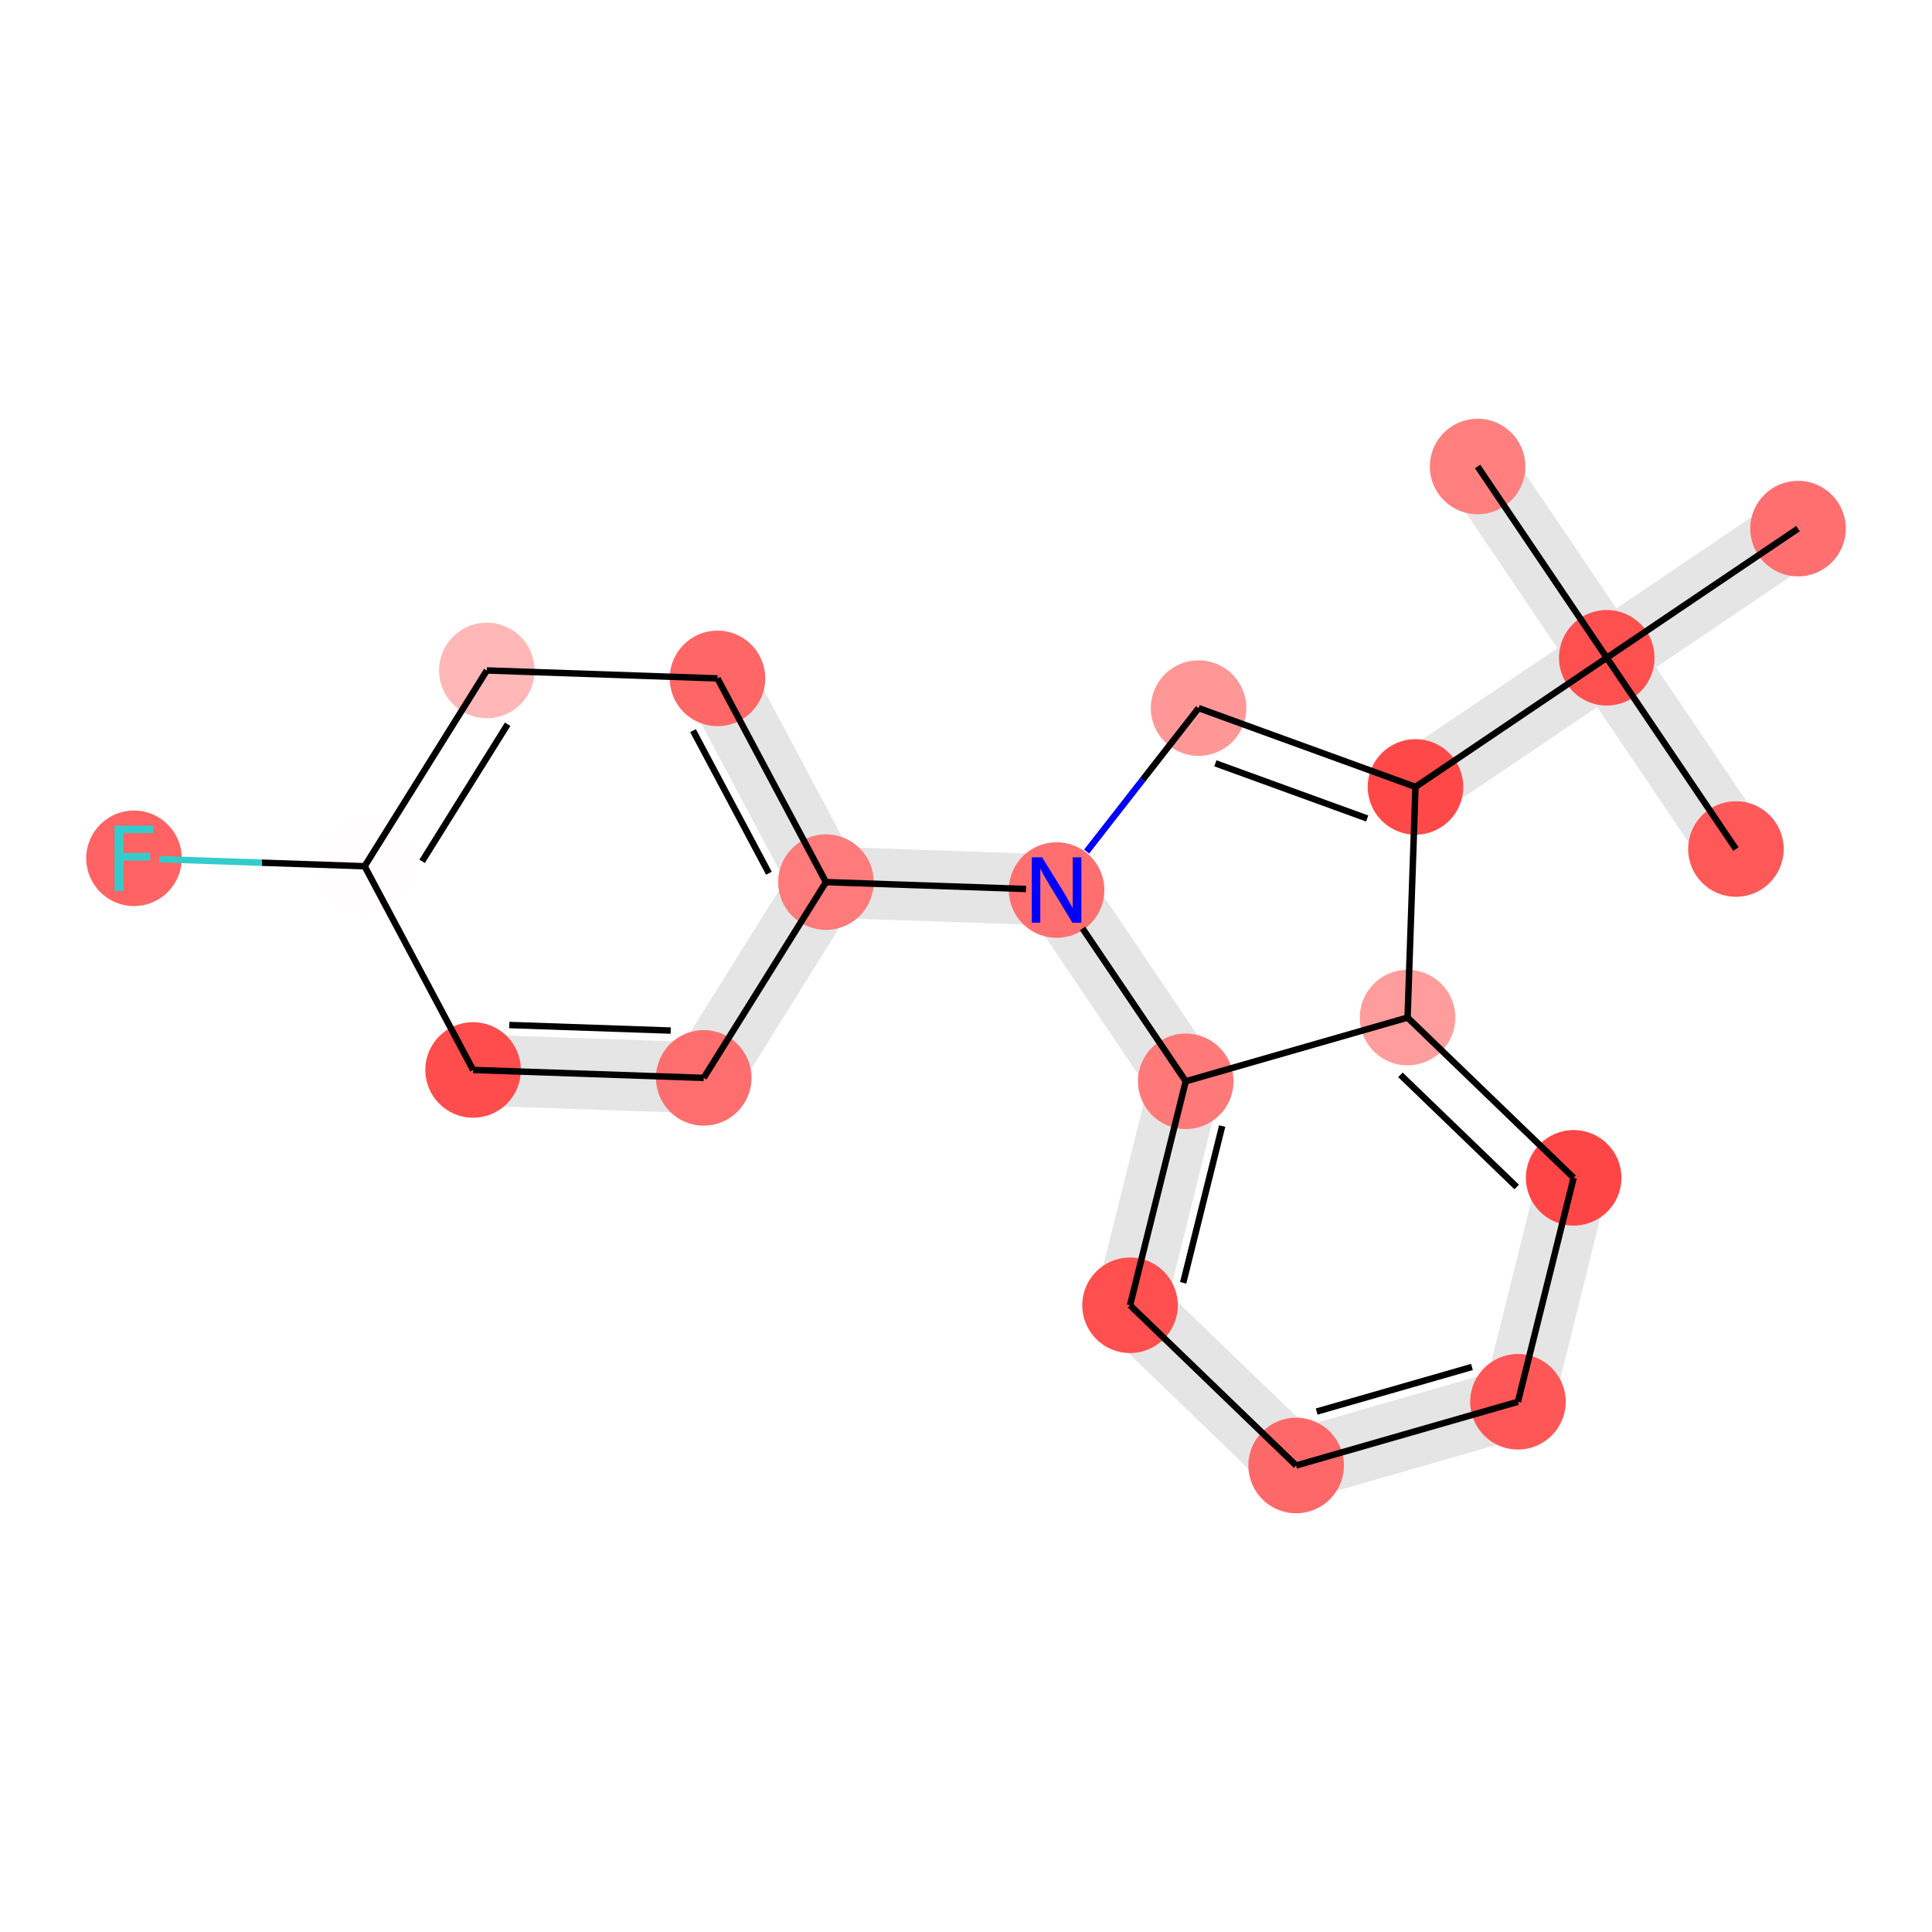 <?xml version='1.0' encoding='iso-8859-1'?>
<svg version='1.1' baseProfile='full'
              xmlns='http://www.w3.org/2000/svg'
                      xmlns:rdkit='http://www.rdkit.org/xml'
                      xmlns:xlink='http://www.w3.org/1999/xlink'
                  xml:space='preserve'
width='600px' height='600px' viewBox='0 0 600 600'>
<!-- END OF HEADER -->
<rect style='opacity:1.0;fill:#FFFFFF;stroke:none' width='600' height='600' x='0' y='0'> </rect>
<path d='M 450.567,150.491 L 490.677,209.89 L 507.309,198.659 L 467.199,139.26 Z' style='fill:#E5E5E5;fill-rule:evenodd;fill-opacity:1;stroke:#E5E5E5;stroke-width:2.0px;stroke-linecap:butt;stroke-linejoin:miter;stroke-opacity:1;' />
<path d='M 490.677,209.89 L 530.788,269.29 L 547.42,258.059 L 507.309,198.659 Z' style='fill:#E5E5E5;fill-rule:evenodd;fill-opacity:1;stroke:#E5E5E5;stroke-width:2.0px;stroke-linecap:butt;stroke-linejoin:miter;stroke-opacity:1;' />
<path d='M 504.609,212.591 L 564.008,172.48 L 552.777,155.849 L 493.378,195.959 Z' style='fill:#E5E5E5;fill-rule:evenodd;fill-opacity:1;stroke:#E5E5E5;stroke-width:2.0px;stroke-linecap:butt;stroke-linejoin:miter;stroke-opacity:1;' />
<path d='M 493.378,195.959 L 433.979,236.07 L 445.21,252.701 L 504.609,212.591 Z' style='fill:#E5E5E5;fill-rule:evenodd;fill-opacity:1;stroke:#E5E5E5;stroke-width:2.0px;stroke-linecap:butt;stroke-linejoin:miter;stroke-opacity:1;' />
<path d='M 328.478,266.381 L 256.846,263.917 L 256.157,283.974 L 327.788,286.438 Z' style='fill:#E5E5E5;fill-rule:evenodd;fill-opacity:1;stroke:#E5E5E5;stroke-width:2.0px;stroke-linecap:butt;stroke-linejoin:miter;stroke-opacity:1;' />
<path d='M 265.359,269.23 L 231.677,205.964 L 213.962,215.395 L 247.644,278.661 Z' style='fill:#E5E5E5;fill-rule:evenodd;fill-opacity:1;stroke:#E5E5E5;stroke-width:2.0px;stroke-linecap:butt;stroke-linejoin:miter;stroke-opacity:1;' />
<path d='M 146.576,342.313 L 218.207,344.777 L 218.897,324.72 L 147.266,322.256 Z' style='fill:#E5E5E5;fill-rule:evenodd;fill-opacity:1;stroke:#E5E5E5;stroke-width:2.0px;stroke-linecap:butt;stroke-linejoin:miter;stroke-opacity:1;' />
<path d='M 319.817,282.025 L 359.927,341.424 L 376.559,330.193 L 336.449,270.794 Z' style='fill:#E5E5E5;fill-rule:evenodd;fill-opacity:1;stroke:#E5E5E5;stroke-width:2.0px;stroke-linecap:butt;stroke-linejoin:miter;stroke-opacity:1;' />
<path d='M 358.506,333.386 L 341.203,402.94 L 360.678,407.785 L 377.981,338.231 Z' style='fill:#E5E5E5;fill-rule:evenodd;fill-opacity:1;stroke:#E5E5E5;stroke-width:2.0px;stroke-linecap:butt;stroke-linejoin:miter;stroke-opacity:1;' />
<path d='M 343.974,412.584 L 395.557,462.346 L 409.491,447.903 L 357.907,398.141 Z' style='fill:#E5E5E5;fill-rule:evenodd;fill-opacity:1;stroke:#E5E5E5;stroke-width:2.0px;stroke-linecap:butt;stroke-linejoin:miter;stroke-opacity:1;' />
<path d='M 405.295,464.768 L 474.182,444.976 L 468.64,425.688 L 399.753,445.48 Z' style='fill:#E5E5E5;fill-rule:evenodd;fill-opacity:1;stroke:#E5E5E5;stroke-width:2.0px;stroke-linecap:butt;stroke-linejoin:miter;stroke-opacity:1;' />
<path d='M 481.148,437.755 L 498.452,368.201 L 478.976,363.356 L 461.673,432.91 Z' style='fill:#E5E5E5;fill-rule:evenodd;fill-opacity:1;stroke:#E5E5E5;stroke-width:2.0px;stroke-linecap:butt;stroke-linejoin:miter;stroke-opacity:1;' />
<path d='M 227.064,340.061 L 265.014,279.259 L 247.989,268.633 L 210.04,329.435 Z' style='fill:#E5E5E5;fill-rule:evenodd;fill-opacity:1;stroke:#E5E5E5;stroke-width:2.0px;stroke-linecap:butt;stroke-linejoin:miter;stroke-opacity:1;' />
<ellipse cx='458.883' cy='144.876' rx='14.335' ry='14.335'  style='fill:#FF7F7F;fill-rule:evenodd;stroke:#FF7F7F;stroke-width:1.0px;stroke-linecap:butt;stroke-linejoin:miter;stroke-opacity:1' />
<ellipse cx='437.13' cy='316.017' rx='14.335' ry='14.335'  style='fill:#FF9D9D;fill-rule:evenodd;stroke:#FF9D9D;stroke-width:1.0px;stroke-linecap:butt;stroke-linejoin:miter;stroke-opacity:1' />
<ellipse cx='498.993' cy='204.275' rx='14.335' ry='14.335'  style='fill:#FF5050;fill-rule:evenodd;stroke:#FF5050;stroke-width:1.0px;stroke-linecap:butt;stroke-linejoin:miter;stroke-opacity:1' />
<ellipse cx='539.104' cy='263.674' rx='14.335' ry='14.335'  style='fill:#FF5858;fill-rule:evenodd;stroke:#FF5858;stroke-width:1.0px;stroke-linecap:butt;stroke-linejoin:miter;stroke-opacity:1' />
<ellipse cx='350.94' cy='405.363' rx='14.335' ry='14.335'  style='fill:#FF4F4F;fill-rule:evenodd;stroke:#FF4F4F;stroke-width:1.0px;stroke-linecap:butt;stroke-linejoin:miter;stroke-opacity:1' />
<ellipse cx='146.921' cy='332.284' rx='14.335' ry='14.335'  style='fill:#FF4C4C;fill-rule:evenodd;stroke:#FF4C4C;stroke-width:1.0px;stroke-linecap:butt;stroke-linejoin:miter;stroke-opacity:1' />
<ellipse cx='488.714' cy='365.779' rx='14.335' ry='14.335'  style='fill:#FF4646;fill-rule:evenodd;stroke:#FF4646;stroke-width:1.0px;stroke-linecap:butt;stroke-linejoin:miter;stroke-opacity:1' />
<ellipse cx='368.243' cy='335.809' rx='14.335' ry='14.335'  style='fill:#FF7979;fill-rule:evenodd;stroke:#FF7979;stroke-width:1.0px;stroke-linecap:butt;stroke-linejoin:miter;stroke-opacity:1' />
<ellipse cx='222.82' cy='210.679' rx='14.335' ry='14.335'  style='fill:#FF6666;fill-rule:evenodd;stroke:#FF6666;stroke-width:1.0px;stroke-linecap:butt;stroke-linejoin:miter;stroke-opacity:1' />
<ellipse cx='328.133' cy='276.41' rx='14.335' ry='14.335'  style='fill:#FF6F6F;fill-rule:evenodd;stroke:#FF6F6F;stroke-width:1.0px;stroke-linecap:butt;stroke-linejoin:miter;stroke-opacity:1' />
<ellipse cx='218.552' cy='334.748' rx='14.335' ry='14.335'  style='fill:#FF6E6E;fill-rule:evenodd;stroke:#FF6E6E;stroke-width:1.0px;stroke-linecap:butt;stroke-linejoin:miter;stroke-opacity:1' />
<ellipse cx='558.393' cy='164.164' rx='14.335' ry='14.335'  style='fill:#FF6F6F;fill-rule:evenodd;stroke:#FF6F6F;stroke-width:1.0px;stroke-linecap:butt;stroke-linejoin:miter;stroke-opacity:1' />
<ellipse cx='256.501' cy='273.946' rx='14.335' ry='14.335'  style='fill:#FF7A7A;fill-rule:evenodd;stroke:#FF7A7A;stroke-width:1.0px;stroke-linecap:butt;stroke-linejoin:miter;stroke-opacity:1' />
<ellipse cx='151.188' cy='208.215' rx='14.335' ry='14.335'  style='fill:#FFB7B7;fill-rule:evenodd;stroke:#FFB7B7;stroke-width:1.0px;stroke-linecap:butt;stroke-linejoin:miter;stroke-opacity:1' />
<ellipse cx='471.411' cy='435.332' rx='14.335' ry='14.335'  style='fill:#FF5757;fill-rule:evenodd;stroke:#FF5757;stroke-width:1.0px;stroke-linecap:butt;stroke-linejoin:miter;stroke-opacity:1' />
<ellipse cx='41.608' cy='266.554' rx='14.335' ry='14.335'  style='fill:#FF6363;fill-rule:evenodd;stroke:#FF6363;stroke-width:1.0px;stroke-linecap:butt;stroke-linejoin:miter;stroke-opacity:1' />
<ellipse cx='372.23' cy='219.907' rx='14.335' ry='14.335'  style='fill:#FF9797;fill-rule:evenodd;stroke:#FF9797;stroke-width:1.0px;stroke-linecap:butt;stroke-linejoin:miter;stroke-opacity:1' />
<ellipse cx='439.594' cy='244.385' rx='14.335' ry='14.335'  style='fill:#FF4949;fill-rule:evenodd;stroke:#FF4949;stroke-width:1.0px;stroke-linecap:butt;stroke-linejoin:miter;stroke-opacity:1' />
<ellipse cx='113.239' cy='269.018' rx='14.335' ry='14.335'  style='fill:#FFFDFD;fill-rule:evenodd;stroke:#FFFDFD;stroke-width:1.0px;stroke-linecap:butt;stroke-linejoin:miter;stroke-opacity:1' />
<ellipse cx='402.524' cy='455.124' rx='14.335' ry='14.335'  style='fill:#FF6868;fill-rule:evenodd;stroke:#FF6868;stroke-width:1.0px;stroke-linecap:butt;stroke-linejoin:miter;stroke-opacity:1' />
<path class='bond-0 atom-0 atom-2' d='M 458.883,144.876 L 498.993,204.275' style='fill:none;fill-rule:evenodd;stroke:#000000;stroke-width:2.0px;stroke-linecap:butt;stroke-linejoin:miter;stroke-opacity:1' />
<path class='bond-18 atom-6 atom-1' d='M 488.714,365.779 L 437.13,316.017' style='fill:none;fill-rule:evenodd;stroke:#000000;stroke-width:2.0px;stroke-linecap:butt;stroke-linejoin:miter;stroke-opacity:1' />
<path class='bond-18 atom-6 atom-1' d='M 471.024,368.631 L 434.915,333.798' style='fill:none;fill-rule:evenodd;stroke:#000000;stroke-width:2.0px;stroke-linecap:butt;stroke-linejoin:miter;stroke-opacity:1' />
<path class='bond-19 atom-1 atom-17' d='M 437.13,316.017 L 439.594,244.385' style='fill:none;fill-rule:evenodd;stroke:#000000;stroke-width:2.0px;stroke-linecap:butt;stroke-linejoin:miter;stroke-opacity:1' />
<path class='bond-21 atom-1 atom-7' d='M 437.13,316.017 L 368.243,335.809' style='fill:none;fill-rule:evenodd;stroke:#000000;stroke-width:2.0px;stroke-linecap:butt;stroke-linejoin:miter;stroke-opacity:1' />
<path class='bond-1 atom-2 atom-3' d='M 498.993,204.275 L 539.104,263.674' style='fill:none;fill-rule:evenodd;stroke:#000000;stroke-width:2.0px;stroke-linecap:butt;stroke-linejoin:miter;stroke-opacity:1' />
<path class='bond-2 atom-2 atom-11' d='M 498.993,204.275 L 558.393,164.164' style='fill:none;fill-rule:evenodd;stroke:#000000;stroke-width:2.0px;stroke-linecap:butt;stroke-linejoin:miter;stroke-opacity:1' />
<path class='bond-3 atom-2 atom-17' d='M 498.993,204.275 L 439.594,244.385' style='fill:none;fill-rule:evenodd;stroke:#000000;stroke-width:2.0px;stroke-linecap:butt;stroke-linejoin:miter;stroke-opacity:1' />
<path class='bond-14 atom-7 atom-4' d='M 368.243,335.809 L 350.94,405.363' style='fill:none;fill-rule:evenodd;stroke:#000000;stroke-width:2.0px;stroke-linecap:butt;stroke-linejoin:miter;stroke-opacity:1' />
<path class='bond-14 atom-7 atom-4' d='M 379.559,349.702 L 367.447,398.39' style='fill:none;fill-rule:evenodd;stroke:#000000;stroke-width:2.0px;stroke-linecap:butt;stroke-linejoin:miter;stroke-opacity:1' />
<path class='bond-15 atom-4 atom-19' d='M 350.94,405.363 L 402.524,455.124' style='fill:none;fill-rule:evenodd;stroke:#000000;stroke-width:2.0px;stroke-linecap:butt;stroke-linejoin:miter;stroke-opacity:1' />
<path class='bond-11 atom-18 atom-5' d='M 113.239,269.018 L 146.921,332.284' style='fill:none;fill-rule:evenodd;stroke:#000000;stroke-width:2.0px;stroke-linecap:butt;stroke-linejoin:miter;stroke-opacity:1' />
<path class='bond-12 atom-5 atom-10' d='M 146.921,332.284 L 218.552,334.748' style='fill:none;fill-rule:evenodd;stroke:#000000;stroke-width:2.0px;stroke-linecap:butt;stroke-linejoin:miter;stroke-opacity:1' />
<path class='bond-12 atom-5 atom-10' d='M 158.158,318.328 L 208.3,320.052' style='fill:none;fill-rule:evenodd;stroke:#000000;stroke-width:2.0px;stroke-linecap:butt;stroke-linejoin:miter;stroke-opacity:1' />
<path class='bond-17 atom-14 atom-6' d='M 471.411,435.332 L 488.714,365.779' style='fill:none;fill-rule:evenodd;stroke:#000000;stroke-width:2.0px;stroke-linecap:butt;stroke-linejoin:miter;stroke-opacity:1' />
<path class='bond-13 atom-9 atom-7' d='M 336.196,288.35 L 368.243,335.809' style='fill:none;fill-rule:evenodd;stroke:#000000;stroke-width:2.0px;stroke-linecap:butt;stroke-linejoin:miter;stroke-opacity:1' />
<path class='bond-7 atom-12 atom-8' d='M 256.501,273.946 L 222.82,210.679' style='fill:none;fill-rule:evenodd;stroke:#000000;stroke-width:2.0px;stroke-linecap:butt;stroke-linejoin:miter;stroke-opacity:1' />
<path class='bond-7 atom-12 atom-8' d='M 238.796,271.192 L 215.219,226.905' style='fill:none;fill-rule:evenodd;stroke:#000000;stroke-width:2.0px;stroke-linecap:butt;stroke-linejoin:miter;stroke-opacity:1' />
<path class='bond-8 atom-8 atom-13' d='M 222.82,210.679 L 151.188,208.215' style='fill:none;fill-rule:evenodd;stroke:#000000;stroke-width:2.0px;stroke-linecap:butt;stroke-linejoin:miter;stroke-opacity:1' />
<path class='bond-5 atom-16 atom-9' d='M 372.23,219.907 L 354.841,242.188' style='fill:none;fill-rule:evenodd;stroke:#000000;stroke-width:2.0px;stroke-linecap:butt;stroke-linejoin:miter;stroke-opacity:1' />
<path class='bond-5 atom-16 atom-9' d='M 354.841,242.188 L 337.452,264.469' style='fill:none;fill-rule:evenodd;stroke:#0000FF;stroke-width:2.0px;stroke-linecap:butt;stroke-linejoin:miter;stroke-opacity:1' />
<path class='bond-6 atom-9 atom-12' d='M 318.643,276.083 L 256.501,273.946' style='fill:none;fill-rule:evenodd;stroke:#000000;stroke-width:2.0px;stroke-linecap:butt;stroke-linejoin:miter;stroke-opacity:1' />
<path class='bond-20 atom-10 atom-12' d='M 218.552,334.748 L 256.501,273.946' style='fill:none;fill-rule:evenodd;stroke:#000000;stroke-width:2.0px;stroke-linecap:butt;stroke-linejoin:miter;stroke-opacity:1' />
<path class='bond-9 atom-13 atom-18' d='M 151.188,208.215 L 113.239,269.018' style='fill:none;fill-rule:evenodd;stroke:#000000;stroke-width:2.0px;stroke-linecap:butt;stroke-linejoin:miter;stroke-opacity:1' />
<path class='bond-9 atom-13 atom-18' d='M 157.656,224.926 L 131.092,267.487' style='fill:none;fill-rule:evenodd;stroke:#000000;stroke-width:2.0px;stroke-linecap:butt;stroke-linejoin:miter;stroke-opacity:1' />
<path class='bond-16 atom-19 atom-14' d='M 402.524,455.124 L 471.411,435.332' style='fill:none;fill-rule:evenodd;stroke:#000000;stroke-width:2.0px;stroke-linecap:butt;stroke-linejoin:miter;stroke-opacity:1' />
<path class='bond-16 atom-19 atom-14' d='M 408.899,438.378 L 457.12,424.524' style='fill:none;fill-rule:evenodd;stroke:#000000;stroke-width:2.0px;stroke-linecap:butt;stroke-linejoin:miter;stroke-opacity:1' />
<path class='bond-10 atom-18 atom-15' d='M 113.239,269.018 L 81.337,267.921' style='fill:none;fill-rule:evenodd;stroke:#000000;stroke-width:2.0px;stroke-linecap:butt;stroke-linejoin:miter;stroke-opacity:1' />
<path class='bond-10 atom-18 atom-15' d='M 81.337,267.921 L 49.434,266.823' style='fill:none;fill-rule:evenodd;stroke:#33CCCC;stroke-width:2.0px;stroke-linecap:butt;stroke-linejoin:miter;stroke-opacity:1' />
<path class='bond-4 atom-17 atom-16' d='M 439.594,244.385 L 372.23,219.907' style='fill:none;fill-rule:evenodd;stroke:#000000;stroke-width:2.0px;stroke-linecap:butt;stroke-linejoin:miter;stroke-opacity:1' />
<path class='bond-4 atom-17 atom-16' d='M 424.594,254.186 L 377.439,237.051' style='fill:none;fill-rule:evenodd;stroke:#000000;stroke-width:2.0px;stroke-linecap:butt;stroke-linejoin:miter;stroke-opacity:1' />
<path  class='atom-9' d='M 323.646 266.261
L 330.297 277.012
Q 330.957 278.072, 332.018 279.993
Q 333.078 281.914, 333.136 282.029
L 333.136 266.261
L 335.831 266.261
L 335.831 286.559
L 333.05 286.559
L 325.911 274.804
Q 325.08 273.428, 324.191 271.851
Q 323.331 270.274, 323.073 269.787
L 323.073 286.559
L 320.435 286.559
L 320.435 266.261
L 323.646 266.261
' fill='#0000FF'/>
<path  class='atom-15' d='M 35.572 256.405
L 47.642 256.405
L 47.642 258.727
L 38.296 258.727
L 38.296 264.891
L 46.61 264.891
L 46.61 267.242
L 38.296 267.242
L 38.296 276.703
L 35.572 276.703
L 35.572 256.405
' fill='#33CCCC'/>
</svg>
